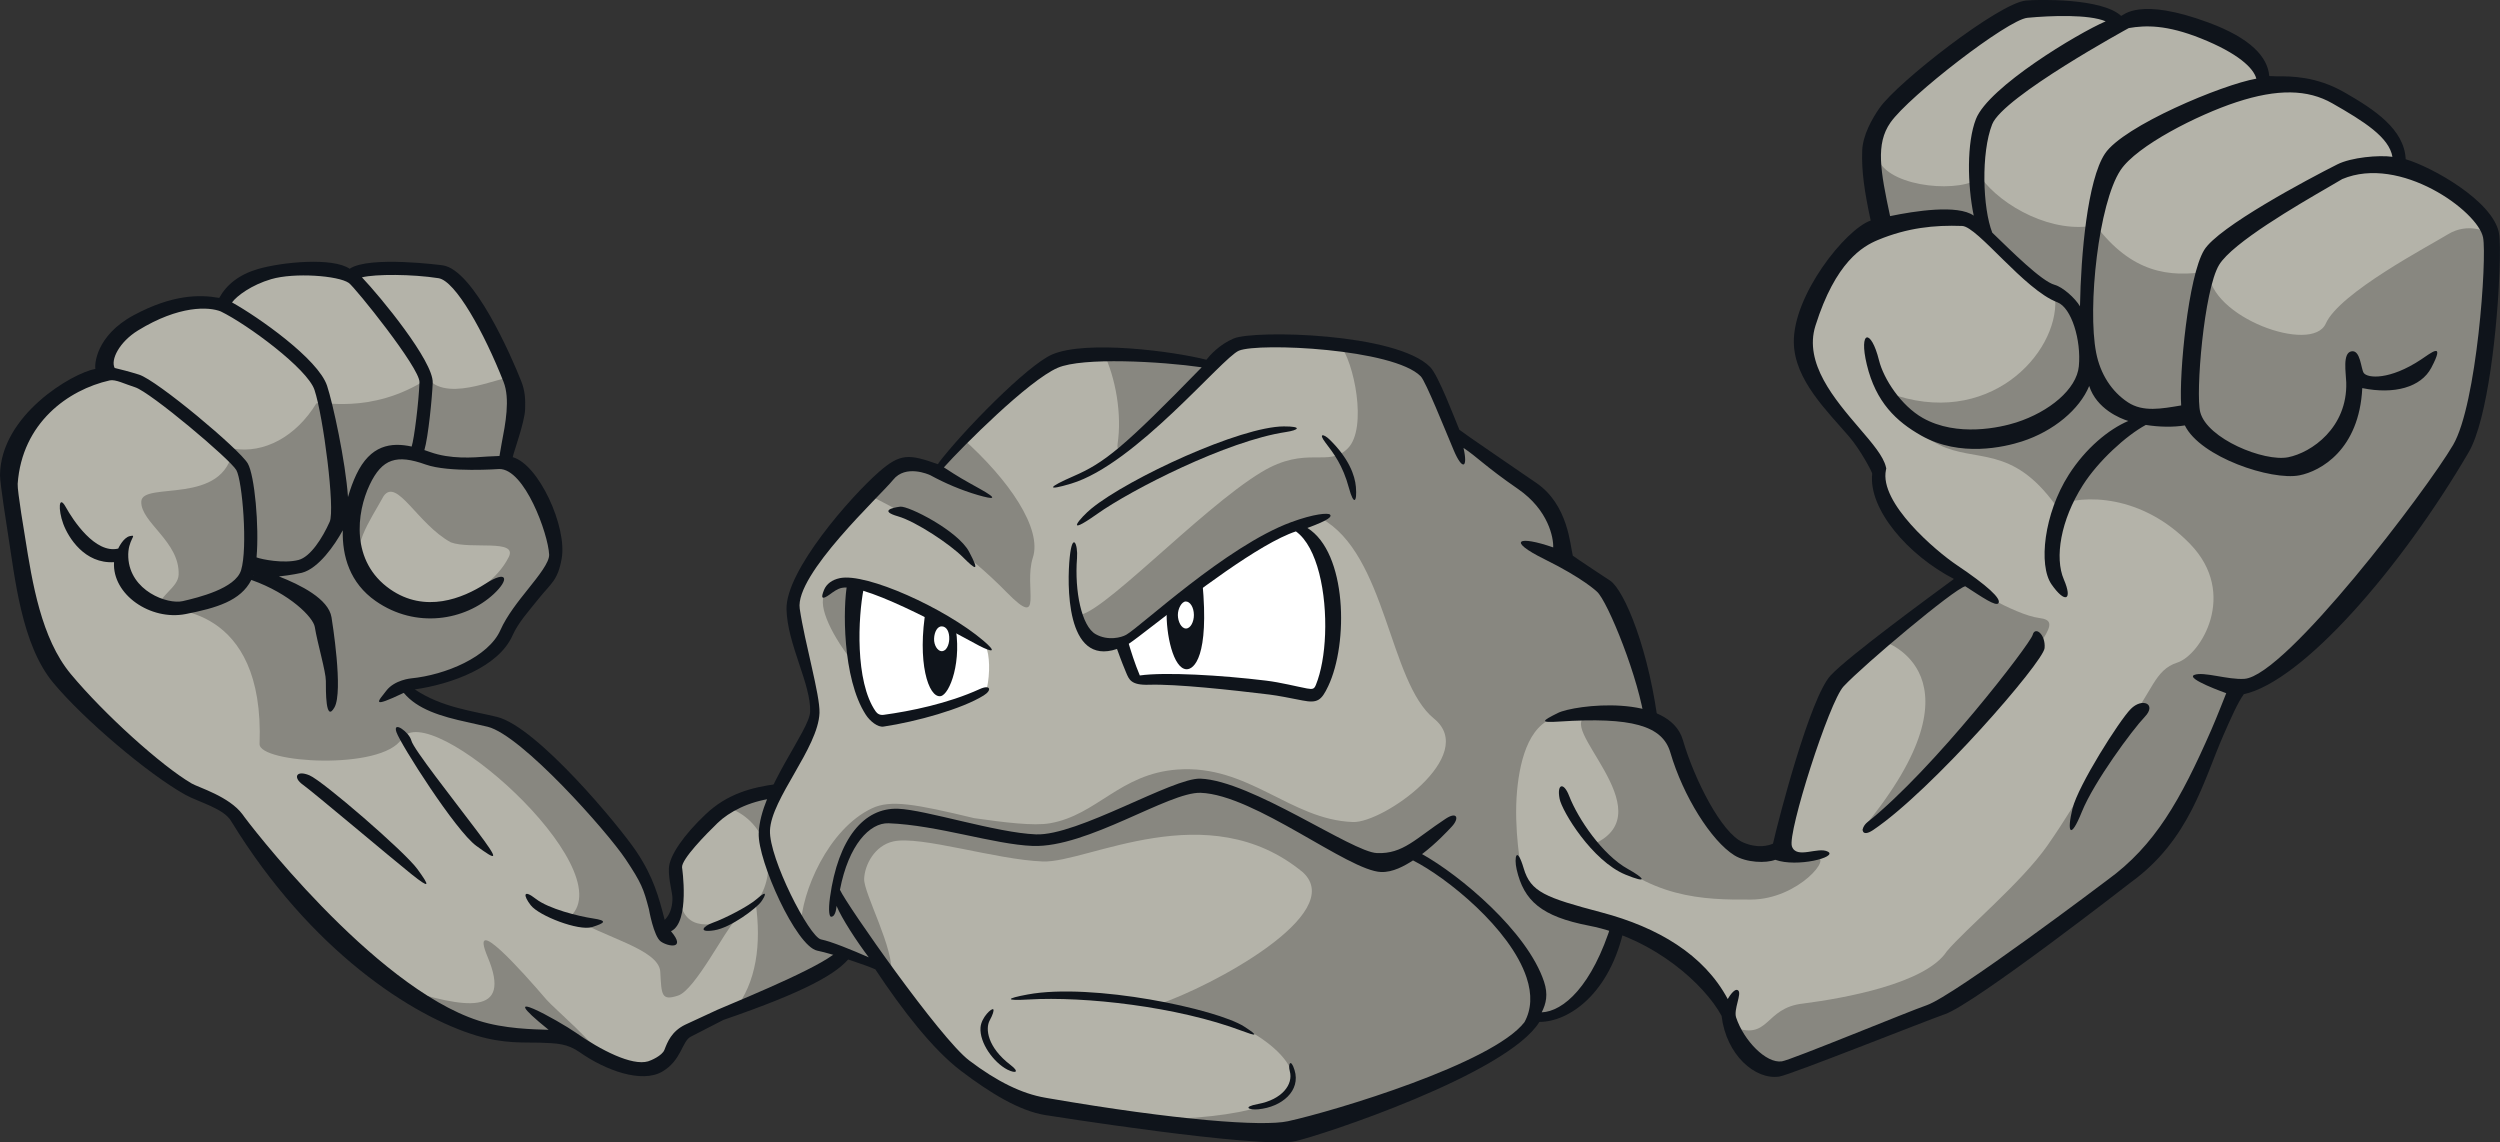 <?xml version="1.0" encoding="UTF-8"?>
<!-- Created with Inkscape (http://www.inkscape.org/) -->
<svg version="1.1" viewBox="0 0 139.58 63.774" xmlns="http://www.w3.org/2000/svg">
 <rect x="0" y="0" width="139.58" height="63.774" fill="#333333" stroke="none"/>
 <g transform="translate(-13.875 -21.152)">
  <g transform="matrix(.654 .305 .305 -.654 36.347 61.921)">
   <path d="m0 0c0.688-0.715 7.375-4.982 9.315-5.361 1.939-0.377 2.226-0.347-0.462 1.083-2.688 1.431-7.114 3.653-7.53 4.174s-2.01 0.819-1.323 0.104" fill="#4f411e"/>
  </g>
  <g transform="matrix(.654 .305 .305 -.654 31.122 64.855)">
   <path d="m0 0c0.934-0.171 8.675-2.272 10.527-2.72s1.72-0.259 0.265 0.547c-1.455 0.807-9.521 3.095-10.641 3.046-1.121-0.05-1.086-0.703-0.151-0.873" fill="#4f411e"/>
  </g>
  <g transform="matrix(.654 .305 .305 -.654 43.845 71.586)">
   <path d="M 0,0 C 0.93,-0.476 4.211,-0.251 5.006,0.469 5.8,1.19 5.902,1.439 4.802,1.113 3.704,0.787 1.369,0.333 0.142,0.615 -1.083,0.898 -0.855,0.437 0,0" fill="#4f411e"/>
  </g>
  <g transform="matrix(.654 .305 .305 -.654 54.004 72.563)">
   <path d="M 0,0 C -0.543,-0.531 -0.746,-1.22 0.352,-0.48 1.451,0.259 2.6,2.486 2.708,3.053 2.815,3.606 2.789,4.207 2.326,3.135 1.98,2.333 0.689,0.673 0,0" fill="#4f411e"/>
  </g>
  <g transform="matrix(.654 .305 .305 -.654 101.29 65.638)">
   <path d="m0 0c0.573-0.793 4.31-3.3 7.101-3.167 1.935 0.092 1.478 0.37-0.027 0.476-2.21 0.154-5.107 1.862-6.51 3.213-0.823 0.792-1.263 0.445-0.564-0.522" fill="#4f411e"/>
  </g>
  <g transform="matrix(.654 .305 .305 -.654 118.48 66.946)">
   <path d="M 0,0 C -0.329,-0.661 0.074,-1.329 0.652,-0.371 3.494,4.348 7.095,16.99 6.728,17.995 6.361,18.999 5.33,19.241 5.459,18.534 5.588,17.828 2.93,5.885 0,0" fill="#4f411e"/>
  </g>
  <g transform="matrix(.654 .305 .305 -.654 129.92 66.175)">
   <path d="M 0,0 C 0.35,-1.817 0.899,-2.391 0.765,0.068 0.632,2.529 1.624,7.464 2.071,8.775 2.516,10.087 1.258,10.063 0.832,8.87 0.406,7.675 -0.35,1.818 0,0" fill="#4f411e"/>
  </g>
  <g transform="matrix(.654 .305 .305 -.654 68.956 78.412)">
   <path d="m0 0c0.414-1.098 2.043-2.025 3.267-2.074 0.783-0.013 0.891 0.249 0.076 0.426-2.23 0.486-2.978 1.731-2.931 2.447 0.032 0.501-0.016 0.844-0.109 0.892-0.153 0.08-0.581-0.953-0.303-1.691" fill="#4f411e"/>
  </g>
  <g transform="matrix(.654 .305 .305 -.654 71.588 76.567)">
   <path d="m0 0c-1.418-1.012-1.401-1.201 0.229-0.321 3.812 2.059 10.646 4.373 16.003 4.78 1.114 0.084 1.451 0.174 5e-3 0.373-2.485 0.34-12.099-1.883-16.237-4.832" fill="#4f411e"/>
  </g>
  <g transform="matrix(.654 .305 .305 -.654 86.226 80.855)">
   <path d="m0 0c0.678-0.801 0.39-2.23-1.163-3.339-1.037-0.743-0.409-0.715 0.198-0.358 1.578 0.929 2.385 2.691 1.257 3.935-0.665 0.736-0.67 0.207-0.292-0.238" fill="#4f411e"/>
  </g>
  <g transform="matrix(.654 .305 .305 -.654 64.346 49.871)">
   <path d="m0 0c1.469 0.227 4.585-0.263 5.885-0.737 1.302-0.473 1.734-0.532 0.263 0.58-1.47 1.111-5.759 1.249-6.302 0.909-0.544-0.34-1.316-0.979 0.154-0.752" fill="#4f411e"/>
  </g>
  <g transform="matrix(.654 .305 .305 -.654 75.16 49.428)">
   <path d="m0 0c-0.487-1-1.051-3.056 0.567-0.215 1.62 2.841 6.721 9.38 10.56 11.922 0.836 0.554 0.995 0.948-0.325 0.329-3.042-1.427-9.178-8.697-10.802-12.036" fill="#4f411e"/>
  </g>
  <g transform="matrix(.654 .305 .305 -.654 88.205 45.742)">
   <path d="m0 0c0.953-0.501 1.976-1.026 3.158-2.431 0.923-1.096 1.038-0.721 0.444 0.314-0.434 0.758-1.416 1.767-3.398 2.458-0.578 0.202-1.016 0.087-0.204-0.341" fill="#4f411e"/>
  </g>
  <g transform="matrix(.654 .305 .305 -.654 87.683 59.278)">
   <path d="m0 0c0.018-0.338-0.057-0.431-0.502-0.546-0.792-0.205-2.046-0.435-3.134-0.791-3.337-1.088-7.368-2.691-9.018-3.765-0.738 0.664-1.474 1.476-1.81 1.858 0.232 0.383 0.604 1.101 1.206 2.267 1.65 3.195 4.688 9.066 6.839 11.081 2.034-0.387 4.179-3.339 5.409-6.258 0.589-1.396 0.955-2.767 1.01-3.846m0.906 0.305c0.024 3.683-3.046 9.983-6.633 10.416 1.282 1.287 1.355 1.611 1.144 1.678-0.188 0.059-1.117-0.435-2.487-1.819-3.735-3.775-7.122-12.221-7.867-13.274-0.244-0.347-1.075-1.04-2.159-0.958-1.239 0.092-2.892 2.309-3.797 4.721-0.395 1.052-1.192 1.706-0.544-0.166 0.647-1.872 3.268-7.827 6.318-4.892 0.263-0.253 0.6-0.622 1.397-1.346 0.447-0.405 0.766-0.75 2.017-0.118 1.881 0.952 5.958 2.335 8.767 3.251 0.634 0.207 1.579 0.437 2.508 0.666 1.147 0.284 1.329 0.614 1.336 1.841" fill="#4f411e"/>
  </g>
  <g transform="matrix(.654 .305 .305 -.654 61.1 53.323)">
   <path d="m0 0c-0.498-0.374-0.746-0.846-0.721-1.345 0.035-0.691 0.178-0.8 0.56-0.109 0.156 0.283 0.333 0.623 0.622 0.84 1.603 1.203 10.46 0.467 11.55 0.432 1.091-0.036 1.506 0.106 0.095 0.494-3.743 1.026-10.429 0.947-12.106-0.312" fill="#4f411e"/>
  </g>
  <g transform="matrix(.654 .305 .305 -.654 68.907 59.519)">
   <path d="m0 0c-1.751-2.052-4.143-3.817-5.883-4.938-0.254-0.165-0.487-0.134-0.687-0.018-2.436 1.419-4.314 6.055-4.844 8.2l-1.323-0.15c0.435-1.758 2.742-6.823 5.586-8.607 0.52-0.329 1.267-0.502 1.635-0.259 2.148 1.42 4.932 3.806 6.01 5.463 0.427 0.655 0.104 1.01-0.494 0.309" fill="#4f411e"/>
  </g>
  <g transform="matrix(.654 .305 .305 -.654 67.515 55.825)">
   <path d="M 0,0 C 1.794,-2.38 1.995,-5.187 1.407,-5.592 0.625,-6.13 -1.381,-3.994 -2.498,0.131 -1.905,0.129 0,0 0,0" fill="#4f411e"/>
  </g>
  <g transform="matrix(.654 .305 .305 -.654 81.348 53.576)">
   <path d="m0 0c2.902-4.967 2.248-6.366 1.711-6.593-0.943-0.397-2.599 1.789-3.312 3.48-0.153 0.345 1.467 3.343 1.601 3.113" fill="#4f411e"/>
  </g>
  <g transform="matrix(.654 .305 .305 -.654 80.416 54.626)">
   <path d="m0 0c0.295 0.142 0.749-0.128 1.01-0.675 0.226-0.473 0.215-1.058-0.108-1.212-0.327-0.156-0.795 0.222-1.011 0.676-0.217 0.455-0.171 1.078 0.109 1.211" fill="#4f411e"/>
  </g>
  <g transform="matrix(.654 .305 .305 -.654 66.797 56.014)">
   <path d="m0 0c0.346 0.146 0.719-0.132 0.943-0.662 0.169-0.401 0.194-0.942-0.152-1.088-0.277-0.117-0.731 0.159-0.931 0.632-0.209 0.496-0.168 0.988 0.14 1.118" fill="#4f411e"/>
  </g>
  <g transform="matrix(.654 .305 .305 -.654 56.973 65.356)">
   <path d="m0 0c-1.228-0.777-2.606-1.949-3.26-3.782-0.655-1.832-1.482-3.868-1-4.703 0.481-0.834 2.541-2.95 1.023-4.887-1.295 1.53-2.275 2.933-4.543 4.311-2.268 1.379-11.489 5.404-14.365 4.84s-4.968-1.446-6.592-0.055c2.284 1.351 4.983 4.177 4.935 6.751-0.047 2.574 1.558 5.846 0.89 7.121-0.667 1.275-4.282 5.848-6.549 4.762-0.494 1.479-0.883 4.557-2.398 5.994-1.514 1.438-6.479 5.83-8.444 5.261-1.966-0.569-6.041-2.288-6.047-3.198-1.617-0.163-4.481-1.371-5.9-2.618-1.421-1.248-2.324-2.797-2.109-3.614-1.397-0.07-3.78-1.287-5.681-4.164-1.9-2.877-0.501-3.632-0.066-4.356-1.733-1.12-2.823-2.121-3.655-5.067-0.833-2.946-0.828-4.607 1.29-7.476s5.037-8.254 9.247-10.24c4.211-1.987 12.046-4.262 13.744-3.675 1.699 0.586 2.807-0.504 2.807-0.504s11.867-7.837 23.817-6.95c4.84 1.133 5.634 2.636 8.017 2.213 2.384-0.421 4.806 0.193 5.972 1.221 0.79 0.696-0.302 1.948 0.804 3.323 1.107 1.375 8.015 8.578 8.466 10.584z" fill="#b4b3a9"/>
  </g>
  <g transform="matrix(.654 .305 .305 -.654 34.083 53.229)">
   <path d="m0 0c-1.74 1.49-1.192 3.931-1.044 6.217 0.332 1.734 3.292-0.865 6.225-1.054 1.615 0.125 4.584 2.453 4.541 0.863-0.108-3.899-4.827-8.408-9.722-6.026m32.81-12.276c0.409-0.891 0.577-1.934-0.203-2.929-1.295 1.53-2.275 2.933-4.543 4.311-2.268 1.379-11.489 5.404-14.365 4.839-2.876-0.563-4.968-1.445-6.592-0.055 2.284 1.352 4.983 4.178 4.935 6.752-0.047 2.574 1.558 5.846 0.89 7.121-0.667 1.275-4.282 5.848-6.549 4.762-0.494 1.478-0.883 4.557-2.398 5.994-0.429 0.407-3.389-3.728-5.778-2.633-2.824-4.519-6.983-5.067-7.005-5.406-0.335-2.944-2.002-5.224-4.358-5.867 1.31-4.353-5.33-5.226-4.703-6.713s4.014-1.543 5.009-3.903c0.398-0.943-0.701-2.071-0.303-3.015 0.658 0.278 7.315 3.753 11.517-6.213 0.578-1.37 9.452 2.12 9.8 5.009 0.469 3.877 19.702-1.853 17.637-6.928 2.957-0.421 7.274 0.615 8.113-0.958 0.839-1.574 1.027-2.021 2.029-1.072 1.001 0.948 1.156 6.176 1.545 7.134-1.339-0.859-3.067-2.695-4.678-0.23" fill="#888780"/>
  </g>
  <g transform="matrix(.654 .305 .305 -.654 61.063 74.355)">
   <path d="m0 0-10.403 8.908c-0.93-0.589-1.944-1.405-2.667-2.561 3.532 0.428 5.844-2.977 5.163-5.772 1.726-2.664 2.687-5.554 1.992-8.29 2.413 2.695 5.613 6.371 5.915 7.715" fill="#888780"/>
  </g>
  <g transform="matrix(.654 .305 .305 -.654 44.387 76.965)">
   <path d="m0 0c-2.703 1.227-8.371 3.653-5.513 1.059 3.69-3.349 0.136-4.337-5.15-5.019 2.214-0.359 4.514-0.515 6.819-0.343 4.841 1.132 5.635 2.635 8.018 2.213 0.443-0.079 0.885-0.111 1.323-0.121-0.341 0.66-4.71 1.854-5.497 2.211" fill="#888780"/>
  </g>
  <g transform="matrix(.654 .305 .305 -.654 104.23 72.766)">
   <path d="m0 0c0.352-6.986-0.598-8.426-2.801-9.355 8e-3 -4.018-10.809-13.796-13.458-15.82-2.649-2.026-16.38-5.713-18.125-6.19-1.745-0.476-3.943-0.494-6.797 0.12-2.853 0.613-8.153 3.955-8.153 3.955s-4.552 0.026-5.967-0.311-5.301 3.344-7.389 5.835c-2.089 2.493 0.216 8.648-0.497 10.339-0.409 0.97-3.595 4.459-4.899 6.456-1.71 2.618 1.439 10.147 2.208 12.607 0.608 1.942 3.321 1.83 3.321 1.83s2.401 9.562 4.423 11.842 11.293 4.863 11.293 4.863-0.058 0.754 1.096 2.019c1.154 1.264 11.043 5.452 14.151 4.281 0.84-0.317 4.251-3.427 4.251-3.427s3.086-0.744 6.159-1.265c3.073-0.52 5.644-3.847 5.644-3.847s1.958-0.422 3.274-0.775c1.317-0.353 7.357-6.287 9.005-8.965z" fill="#b4b3a9"/>
  </g>
  <g transform="matrix(.654 .305 .305 -.654 81.623 41.351)">
   <path d="m0 0c-1.64-0.507-5.892-1.893-8.082-2.886 1.795-1.459 3.404-3.821 4.046-6.001 0.644-2.179 3.746 6.1 4.036 8.887" fill="#888780"/>
  </g>
  <g transform="matrix(.654 .305 .305 -.654 70.071 54.213)">
   <path d="m0 0c3.955-1.485 1.002 0.948 0.718 3.281-0.282 2.333-4.173 4.67-8.866 6.072-0.293-0.932-1.01-3.128-1.01-3.128s-2.354 0.045-2.962-1.898c-0.127-0.406-0.366-1.129-0.65-2.028 4.711-0.095 8.815-0.813 12.77-2.299" fill="#888780"/>
  </g>
  <g transform="matrix(.654 .305 .305 -.654 65.898 55.295)">
   <path d="M 0,0 C -4.501,-0.067 -7.782,0.058 -8.082,-2.251 -8.37,-4.475 0.431,-9 2.709,-7.238 4.468,-5.877 1.404,0.021 0,0" fill="#888780"/>
  </g>
  <g transform="matrix(.654 .305 .305 -.654 103.26 53.878)">
   <path d="m0 0c-1.316 0.353-3.275 0.776-3.275 0.776s-2.57 3.326-5.643 3.847c-3.073 0.52-6.159 1.264-6.159 1.264s-3.411 3.11-4.251 3.427c-1.398 0.526-4.164-0.031-6.892-0.918 1.561-0.712 4.682-4.939 3.971-6.991-0.712-2.052-2.999-1.106-5.282-4.505-3.132-4.659-6.772-16-8.34-16.07 0.271 0.203 1.658-2.833 4.239-0.332 1.016 1.184 1.511 3.402 2.739 5.532 2.994 5.19 5.045 7.894 7.047 9.572 5.763-0.373 10.099-9.255 14.467-10.35s-0.128-8.989-2.305-9.906c-4.47-1.885-9.194 0.642-14.023-2.059-3.895-2.18-4.14-5.808-7.168-7.928-1.063-0.744-3.257-1.445-5.494-2.125-4.609-0.936-6.467-1.432-7.478-2.645-2.4-2.875-2.216-8.216-1.123-10.633 0.801-0.527 1.491-0.819 1.935-0.713 1.415 0.337 5.967 0.311 5.967 0.311-0.572 1.886-4.59 4.795-5.025 5.828-0.423 1.003-0.349 2.677 0.819 3.576 1.707 1.314 7.78 2.065 11.142 3.483 3.164 1.333 9.347 10.15 18.595 7.744 4.497-1.439-2.682-11.017-5.86-14.024 2.775 1.03 4.731 1.138 7.629 1.105 0.982-0.011 11.387-1.505-3.848-9.156 4.713 1.287 7.13 1.743 10.208 4.023 3.077 2.28 12.88 11.587 12.872 15.356 2.203 0.928 3.154 2.368 2.802 9.354l-3.261 14.192c-1.648 2.678-7.688 8.612-9.005 8.965" fill="#888780"/>
  </g>
  <g transform="matrix(.654 .305 .305 -.654 98.577 65.296)">
   <path d="m0 0c-0.862 2.408-1.407 5.451 0.728 6.698 4.632 2.702 6.931 3.652 9.176 1.096 2.245-2.555 5.702-4.6 7.633-4.565 1.931 0.036 2.707 1.272 2.707 1.272s-2.523 11.52-1.787 13.775c0.735 2.256 5.652 11.205 5.652 11.205s-8.419 1.51-9.215 4.936c-1.387 1.75-9.023 2.941-9.67 7.857-0.798 6.074 0.556 7.946 2.134 9.374-2.321 3.043-4.166 5.596-3.743 7.98 0.421 2.383 4.945 11.036 6.505 11.953 1.559 0.917 5.745 2.682 6.98 1.906 1.228 0.777 2.602 2.135 6.151 2.334 3.548 0.199 5.519-0.786 5.937-1.778 1.259 0.401 2.458 1.556 5.549 1.303 3.09-0.254 5.93-0.561 6.655-2.591 1.555 0.423 7.238-0.107 8.684-2.098 1.056-1.454 5.13-12.091 4.778-15.872-0.352-3.78-2.002-17.734-7.523-24.074-0.613-2.853 1.206-11.167-2.554-17.941-3.759-6.774-6.272-12.504-8.671-14.813s-7.222-7.953-8.386-8.724c-1.025-0.68-4.552 0.026-5.654 2.025-2.657 1.994-7.232 3.308-12.056 2.441-4.934-0.886-6.182-0.674-7.121 0.889 0 0-1.881 2.596-2.889 5.412" fill="#b4b3a9"/>
  </g>
  <g transform="matrix(.654 .305 .305 -.654 152.88 34.34)">
   <path d="m0 0c-0.248 0.341-2.02 0.236-2.982-1.221-0.963-1.457-5.704-7.661-5.656-10.268 0.049-2.607-8.392-3.364-9.92-0.154-2.575-1.787-5.378-2.618-9.435-0.475-2.662-1.998-7.133-1.781-9.647-0.389-0.688-1.692-5.807-3.675-7.664-2.181-1.857 1.495 1.704-3.504 2.265-4.125 0.499-0.552 5.214 3.425 6.842 2.885 1.629-0.539 6.617-2.815 7.784-2.674 2.017-3.751-0.448-11.4-8.649-12.045 0 0 2.103-1.927 5.282-1.988s5.077 2.413 10.171-0.441c1.557 1.708 5.659 3.613 10.671 1.697 5.013-1.916 4.366-7.444 2.981-8.729-1.385-1.284-0.768-2.843-1.573-6.181-0.899-3.733-0.72-6.104-1.558-10.906-0.598-3.42-3.013-8.532-3.595-10.705-0.421-2.957-5.711-6.677-8.344-8.343-2.682-1.612-1.046-3.794-4.339-3.961 1.461-1.371 4.137-1.799 5.01-1.22 1.164 0.771 5.987 6.415 8.386 8.724 2.4 2.309 4.912 8.039 8.671 14.813 3.76 6.774 1.941 15.088 2.554 17.941 5.521 6.34 7.171 20.294 7.523 24.074 0.352 3.781-3.722 14.418-4.778 15.872" fill="#888780"/>
  </g>
  <g transform="matrix(.654 .305 .305 -.654 102.87 68.276)">
   <path d="m0 0c5.654-2.04 9.473-0.35 12.831 1.242 3.359 1.591 4.357 5.867 3.145 5.005-1.213-0.862-4.556-1.766-5.568-1.785-1.931-0.035-5.388 2.01-7.634 4.566-1.739 1.98-4.235 1.969-7.321-0.224-2.427-1.723 8.537-4.143 4.547-8.804" fill="#888780"/>
  </g>
  <g transform="matrix(.654 .305 .305 -.654 117.97 67.297)">
   <path d="m0 0c-0.622-2.427 3.679 7.708 5.145 12.133 1.095 6.809 2.141 8.809 0.294 8.204-1.848-0.603-6.656-3e-3 -6.656-3e-3l-3.473-6.72s8.464 1.117 4.69-13.614" fill="#888780"/>
  </g>
  <g transform="matrix(.654 .305 .305 -.654 76.57 56.973)">
   <path d="M 0,0 C 0.625,0.73 5.342,11.116 8.406,13.807 11.847,13.392 15.614,6.117 15.339,2.62 13.458,1.827 4.185,-0.801 2.258,-2.313 1.163,-1.375 0,0 0,0" fill="#fff"/>
  </g>
  <g transform="matrix(.654 .305 .305 -.654 68.97 59.607)">
   <path d="m0 0c-0.275 1.237-0.904 2.459-1.446 2.934-1.971 0.398-9.177 1.211-10.93-0.105 0.325-5.5 5.73-8.857 5.73-8.857s5.543 3.915 6.646 6.028" fill="#fff"/>
  </g>
  <g transform="matrix(.654 .305 .305 -.654 21.579 39.602)">
   <path d="m0 0c2.064 3.126 4.193 3.983 5.18 4.041 2.299-0.037 7.951-1.181 9.14-2.437 1.503-1.588 5.36-7.705 5.379-8.746 0.026-1.394-0.206-3.098-0.937-3.701-0.915-0.757-2.606-1.165-3.028-1.193-0.825 2.274-2.816 5.688-3.683 6.298-1.018 0.717-9.079 2.869-10.534 2.675-0.774-0.104-1.461-0.234-1.926-0.33-0.567 0.434-0.525 1.979 0.409 3.393m7.668 7.958c1.396 1.226 4.576 2.439 5.564 2.268 0.543-0.094 7.773-3.638 8.199-4.65 0.595-1.409 1.477-4.128 1.555-4.767-1.596-0.361-2.95-1.237-2.965-3.781-3e-3 -0.545 0.045-1.176 0.152-1.841-1.343 2.427-4.139 6.097-5.108 7.121-1.502 1.586-7.095 2.572-9.388 2.733 0.125 0.621 0.799 1.869 1.991 2.917m11.695 5.534c1.275 0.369 4.964-2.306 7.949-5.14 1.032-0.98 1.507-2.88 1.889-4.407l0.252-0.925-0.828-0.434c-0.993-0.559-2.495-1.403-4.164-1.559-0.154-0.014-0.31-0.031-0.466-0.049-0.162 1.061-1.174 3.938-1.62 4.996-0.643 1.525-6.467 4.315-8.409 5.074 0.855 0.686 3.412 1.869 5.397 2.444m-3.271-26.904c4e-3 0 9e-3 1e-3 0.013 1e-3l-0.012-0.028c0 9e-3 -1e-3 0.018-1e-3 0.027m30.692-24.965c2.241 0.324 3.618 1.121 4.65 1.563 1.285 0.549 1.993 0.852 3.162 0.645 2.392-0.424 5.351-0.166 6.4 1.341 0.994 1.428 0.386 2.793 0.863 3.386l1.733 2.236c4.93 4.758 6.49 7.024 6.835 8.557l-0.999 0.224c-0.315-1.399-4.512-5.961-6.598-8.277l-1.768-2.097c-0.729-0.907-0.668-1.784-0.623-2.427 0.035-0.496-0.614-1.206-0.769-1.342-0.977-0.862-3.687-0.764-6.035-0.347-1.47 0.26-7.726 0.726-1.974-0.695-1.046-0.448-3.141-1.391-5.213-1.649-8.55-1.064-22.925 6.504-23.289 6.742-1.516 0.827-3.98 0.451-4.574 0.506-2.705 0.249-8.423 2.006-12.067 3.725-3.24 1.528-5.695 5.164-7.668 8.085 0 0-2.085 3.023-2.271 3.511-1.69 4.423 0.465 8.25 3.07 10.263 0.365 0.282 1.18 0.238 2.005 0.349 1.226 0.163 9.007-1.934 9.808-2.498 0.771-0.543 3.36-5.095 3.606-6.863 0.206-1.48-2.133-3.336-3.081-4.078-0.946-0.741-4.031-1.018-5.25 1.292-0.656 1.246-0.05 1.949-0.581 1.541-0.426-0.326-0.411-1.257-0.411-1.257-1.437-1.137-4.107 0.52-5.033 1.194-0.927 0.674-0.46-0.434 0.367-1.253 0.826-0.819 2.824-2.11 4.818-1.03 0.921-2.338 4.486-2.928 6.726-1.291 1.942 1.421 3.423 2.711 3.481 4.535 3.169 0.305 5.568-0.604 5.987-1.221 0.725-1.067 2.231-2.759 2.543-3.425 0.313-0.666 1.357-2.989 1.468-1.573 0.11 1.414-2.987 5.976-3.153 6.221-0.816 1.201-3.258 1.256-5.022 1.146 0.802 0.477 1.474 0.994 1.488 1.005 1.034 0.855 1.398 3.032 1.479 4.318 0.795-1.833 2.218-3.467 4.624-3.886 3.733-0.649 6.907 1.555 8.046 4.356 0.628 1.546 0.177 2.184-0.927 0.435-1.105-1.749-3.235-4.056-6.494-3.489-3.698 0.643-4.866 4.272-4.852 6.649 0.012 2.261 0.897 3.036 3.266 3.257 1.886 0.177 5.304 2.092 5.304 2.092 1.774 0.851 5.555-2.953 6.297-4.37 0.275-0.526-0.04-1.825-0.345-3.082-0.293-1.208-0.626-2.577-0.603-3.81 0.042-2.267-2.383-4.938-4.686-6.302 0 0-1.1-0.637-1.332-1.666-0.231-1.029-0.558-1.832 1.292 0.411 1.493-0.701 3.336-0.451 5.478 0.039l1.515 0.328c2.667 0.523 11.809-3.442 14-4.774 1.883-1.145 2.235-1.491 3.27-2.742 0 0 1.22-1.752 1.891-1.88 0.674-0.129 2.088 0.261 0.381 1.052 1.046 1.267-1.313 4.839-1.313 4.839-0.313 0.543 0.595 3.114 1.039 4.275s1.492 2.533 3.053 3.522l-0.097 1.198c-1.761-1.114-3.233-2.366-4.078-4.499-0.847-2.132-1.198-4.103-0.804-5.007 0.394-0.905 1.05-1.548 1.265-2.057 0.237-0.563 0.323-1.128 0.122-1.68-7e-3 8e-3 -0.044 0.053-0.044 0.053-1.092 1.32-2.122 2.567-4.153 3.801-2.006 1.219-11.053 5.511-14.199 4.895-1.854-0.364-4.181-1.15-6.663-0.76 2.397 1.567 5.136 4.3 5.088 6.973-0.021 1.101 0.339 2.236 0.63 3.44 0.365 1.501 0.754 1.897 0.295 3.587-0.646 2.379-4.671 5.829-6.741 5.486-0.104 0.383-0.298 2.817-0.699 3.767-0.32 0.76-0.631 1.309-1.186 1.835-1.509 1.433-6.958 6.239-9.284 5.565-0.058-0.017-5.483-1.716-6.428-3.289-1.568 0.261-4.961-1.734-6.433-3.027-1.133-0.996-1.685-2.131-1.759-3.281-1.534-0.405-3.41-1.322-5.408-3.978-2.053-2.728-1.124-4.858-0.952-5.045-1.509-1.077-5.127-6.354-3.216-10.575 0.247-0.546 2.369-3.694 2.369-3.694 2.044-3.025 4.661-7.475 8.156-9.124 3.292-1.552 9.599-3.29 12.903-3.532 1.187-0.086 3.15 0.302 4.086-0.346 9.884-6.549 19.162-7.751 24.216-7.022" fill="#0f141b"/>
  </g>
  <g transform="matrix(.654 .305 .305 -.654 36.009 62.029)">
   <path d="m0 0c0.688-0.715 7.375-4.982 9.315-5.361 1.939-0.377 2.226-0.347-0.462 1.083-2.688 1.431-7.114 3.653-7.53 4.174s-2.01 0.819-1.323 0.104" fill="#0f141b"/>
  </g>
  <g transform="matrix(.654 .305 .305 -.654 30.784 64.963)">
   <path d="m0 0c0.934-0.171 8.675-2.272 10.527-2.72s1.72-0.259 0.265 0.547c-1.455 0.807-9.521 3.095-10.641 3.046-1.121-0.05-1.086-0.703-0.151-0.873" fill="#0f141b"/>
  </g>
  <g transform="matrix(.654 .305 .305 -.654 43.508 71.694)">
   <path d="M 0,0 C 0.93,-0.476 4.211,-0.251 5.006,0.469 5.8,1.19 5.902,1.439 4.802,1.113 3.704,0.787 1.369,0.333 0.142,0.615 -1.083,0.898 -0.855,0.437 0,0" fill="#0f141b"/>
  </g>
  <g transform="matrix(.654 .305 .305 -.654 53.667 72.672)">
   <path d="M 0,0 C -0.543,-0.531 -0.746,-1.22 0.352,-0.48 1.451,0.259 2.599,2.486 2.708,3.053 2.815,3.606 2.789,4.207 2.326,3.135 1.98,2.333 0.689,0.673 0,0" fill="#0f141b"/>
  </g>
  <g transform="matrix(.654 .305 .305 -.654 100.95 65.747)">
   <path d="m0 0c0.573-0.793 4.31-3.3 7.101-3.167 1.935 0.092 1.478 0.37-0.027 0.476-2.21 0.154-5.107 1.862-6.51 3.213-0.823 0.792-1.263 0.445-0.564-0.522" fill="#0f141b"/>
  </g>
  <g transform="matrix(.654 .305 .305 -.654 118.14 67.054)">
   <path d="M 0,0 C -0.329,-0.661 0.074,-1.329 0.652,-0.371 3.494,4.348 7.095,16.99 6.728,17.995 6.361,18.999 5.33,19.241 5.459,18.534 5.588,17.828 2.93,5.885 0,0" fill="#0f141b"/>
  </g>
  <g transform="matrix(.654 .305 .305 -.654 129.59 66.283)">
   <path d="M 0,0 C 0.351,-1.817 0.899,-2.391 0.765,0.068 0.632,2.529 1.624,7.464 2.071,8.775 2.517,10.087 1.258,10.063 0.832,8.87 0.406,7.675 -0.35,1.818 0,0" fill="#0f141b"/>
  </g>
  <g transform="matrix(.654 .305 .305 -.654 144.37 30.331)">
   <path d="m0 0c-1.598-2.026-6.31-8.288-6.535-10.365-0.257-2.36 2.274-9.475 3.471-11.641-1.271-0.873-2.446-1.727-3.835-1.523-1.5 0.22-2.868 1.087-3.852 2.441-2.106 2.899-4.712 10.554-4.26 13.589 0.333 2.245 3.606 6.411 5.905 8.567 2.445 2.295 4.582 3.231 6.754 3.053 2.835-0.232 5.104-0.526 5.97-1.785-1.018-0.312-2.863-1.378-3.618-2.336m-15.877-17.686c-1.037-0.18-4.092 0.936-6.047 1.605l-0.035 0.011c-1.484 1.414-3.403 5.228-3.551 7.596-0.144 2.292 6.433 11.216 6.433 11.216 1.09 0.754 2.532 1.473 5.395 1.634 3.079 0.173 4.667-0.354 5.202-1.011-2.189-1.523-7.784-7.669-8.162-10.214-0.36-2.419 1.606-7.842 3.242-11.517-0.618 0.427-1.851 0.789-2.477 0.68m-13.788-0.564c-2.162 2.861-3.387 4.583-3.034 6.575 0.439 2.479 4.859 11.046 6.175 11.82 1.594 0.936 4.204 2.268 5.607 2.314-1.56-1.745-6.069-8.43-5.903-11.092 0.124-1.964 1.542-4.88 3.003-6.848-1.492 0.276-4.304-1.615-5.848-2.769m43.242 18.733c-1.49 2.05-6.863 2.432-8.948 2.117-1.075 2.045-3.772 2.463-6.522 2.689-2.445 0.201-4.203-0.603-5.211-1.083 0 0-0.289-0.123-0.553-0.236-0.731 1.286-2.537 2.05-6.007 1.766-5.72-0.467-6.185-2.28-6.351-2.391-1.927 0.63-6.376-1.568-7.173-2.036-1.822-1.072-6.328-9.929-6.749-12.306-0.184-1.036-0.285-2.48 0.177-3.577 0.619-1.468 1.518-2.824 2.879-4.62-1.486-1.449-3.007-7.788-1.395-11.079 1.273-2.597 4.587-3.703 6.972-4.787 1.186-0.538 2.773-1.73 2.809-1.837 0.879-2.599 5.138-4.541 9.172-4.707-1.124-2.062-4.851-8.834-5.489-10.791-0.723-2.216 1.042-11.772 1.457-13.688-0.246-0.277-0.906-0.866-2.165-0.889-1.804-0.034-5.427 2.802-7.547 5.215-2.501 2.845-8.77-1.093-9.643-2.194-0.874-1.101-0.971-1.297 0.388-0.552 4.909 2.69 7.355 3.088 8.787 1.458 2.33-2.651 5.774-4.868 7.855-5.118 1.081-0.128 2.475 0.466 3.012 1.024 1.792 0.164 4.3 2.236 3.431 2.291-0.87 0.057-1.953-1.584-2.705-0.801-0.753 0.781-2.114 11.343-1.606 12.901 0.712 2.184 4.559 10.452 5.258 11.001 1.573-0.217 2.822-0.432 2.88-0.097 0.071 0.412-1.336 0.864-4.179 1.309-1.901 0.298-7.476 1.816-8.066 4.354l-0.026 0.112-0.071 0.09c-0.535 0.675-1.679 1.195-3.128 1.852-2.691 1.222-6.039 2.742-6.435 5.754-0.676 5.14 0.715 7.11 1.583 8.058 1.659 1.812 3.459 2.896 5.443 3.732 1.099 0.464 6.449-2.446 9.172-2.24 1.163 0.087 2.918-1.864 3.599-3.788 0.593-1.674-0.576-4.148-2.551-5.979-0.932-0.865-3.661-2.982-6.706-2.744-1.925 0.152-4.02 1.458-4.952 2.611-1.604 1.986-2.432 1.459-0.715-0.699 1.868-2.351 3.943-3.026 6.138-3.198 3.448-0.271 6.219 1.924 7.251 2.881 1.897 1.76 2.996 4.146 2.904 6.09 1.27-1.368 3.246-1.268 3.887-1.175-1.105-1.228-2.102-3.317-2.417-5.721-0.464-3.538 0.817-7.342 2.382-8.25 1.564-0.907 2.04-0.445 0.69 0.757-1.349 1.203-2.162 4.026-1.742 7.227 0.286 2.184 1.407 4.887 2.443 6.281 1.008 0.289 1.996 0.726 2.754 1.243 2.132-1.721 7.889-1.05 9.669 0.248 1.341 0.979 3.359 3.745 1.552 8.17 2.447 0.583 4.092 1.974 4.174 3.683 0.115 2.362-0.489 1.055-0.999 0.225-1.502-2.449-3.124-3.056-3.569-2.797-0.336 0.197-0.984 1.529-1.568 1.114-0.586-0.416 0.319-1.686 0.65-2.346 1.578-3.14-0.145-6.071-1.629-7.154-1.525-1.112-6.276-1.354-7.635 0.291-0.941 1.139-3.736 8.686-3.493 10.941 0.216 1.99 3.543 6.76 5.142 9.052l0.687 0.993c3.258 3.605 10.564 2.19 11.785 0.509 0.957-1.318 5.02-11.899 4.683-15.523-0.374-4.015-4.191-21.664-6.979-23.224-1.118-0.625-3.125-0.81-3.65-1.37-0.525-0.559 2.838-0.234 2.838-0.234s0.129-2.026 0.152-3.058c0.136-5.943-0.164-9.943-2.376-13.928 0 0-6.943-13.118-8.579-14.693-1.065-1.025-7.713-8.269-8.313-8.666-1.036-0.685-3.361 0.222-4.643 1.575-0.458 0.483-0.368 1.874-0.746 1.968s-0.445-0.948-0.445-0.948c-3.119 2.339-7.237 2.749-11.684 1.949-4.428-0.796-5.636-0.885-6.895 0.539-1.26 1.424-1.059 0.465-0.464-0.299 1.533-1.971 3.275-2.487 6.907-1.582 4.981 1.24 10.037-0.343 12.252-1.986 1.604-2.592 4.464-3.408 6.03-2.371 0.705 0.467 8.528 8.782 9.57 9.785 1.755 1.689 8.744 15.354 8.744 15.354 2.722 4.904 1.752 9.526 1.666 13.326-0.034 1.477-0.059 2.746 0.089 3.536 3.71 2.845 6.89 13.938 7.855 24.305 0.277 2.979-2.137 9.88-3.756 13.719-0.519 1.231-1.018 2.289-1.293 2.667" fill="#0f141b"/>
  </g>
  <g transform="matrix(.654 .305 .305 -.654 60.771 70.831)">
   <path d="m0 0c-0.86 3.419-0.117 5.685 1.237 6.256 3.484 1.469 8.103 1.966 10.846 3.123 3.893 1.642 7.772 8.261 10.043 9.219 3.865 1.63 12.885-0.647 15.236 0.344 0.834 0.352 1.432 1.178 1.861 1.858 2.919-0.092 9.05-1.596 11.791-4.499 0.949-1.004 1.387-2.08 1.313-3.198-0.877-3.931-10.399-12.429-13.346-14.681-1.573-1.203-7.872-3.59-17.56-6.226l-0.229-0.061c-1.769-0.484-3.913-0.443-6.553 0.125-2.731 0.587-13.661 6.894-14.639 7.74m2.848 36.635c-1.416-1.598-1.478-1.984 0.086-0.589 3.888 3.469 6.463 13.764 7.41 14.803 1.124 1.231 10.794 5.202 13.593 4.147 0.516-0.195 3.433-2.935 4.719-4.097 1.285-1.162 1.615-0.809 0.619 0.475 1.208-0.172 2.112-0.578 5.167-1.095 2.835-0.48 4.09-2.271 4.375-2.946-2.833-0.286-3.538-1.038-0.213-1.112 3.326-0.074 4.71-0.555 4.71-0.555 1.043-0.279 5.936-4.834 7.677-7.663l1.233-0.048c-3.272 5.319-7.035 8.715-8.325 8.908 0 0-3.117 0.456-3.439 0.532-0.513 0.628-1.976 3.405-4.905 3.901-2.697 0.457-6.588 1.081-7.163 1.217-0.728 0.662-3.241 3.12-4.094 3.441-3.471 1.308-13.543-3.135-14.711-4.415-0.811-0.889-1.13-1.975-1.224-2.388-2.575-0.483-9.083-2.527-10.995-4.682-1.375-1.551-3.751-8.262-4.436-11.424-2.329-0.226-2.969-0.441-3.86-2.462-1.177-2.673-3.311-9.976-1.995-12.652 1.193-2.425 4.192-4.475 5.013-6.423 0.572-1.356-0.953-7.076 0.364-10.198 0.827-1.96 6.32-6.706 7.944-6.319 1.223 0.292 4 0.588 4.686 0.587 3.229-1.974 6.639-3.739 9.34-4.32 2.803-0.603 5.361-0.881 7.293-0.354 0 0 16.151 4.617 18.444 6.37 1.585 1.211 12.661 11.621 13.205 16.335 2.032 0.942 4.062 4.253 2.857 9.421l-1.023-0.051c0.714-5.168-0.507-7.853-1.985-8.623 0.022 0.765-0.124 1.468-0.84 2.227-2.811 2.976-9.384 4.718-12.725 4.956 0.639 1.214 1.04 2.449 1.188 2.909 0.264 0.824-0.12 1.261-0.689 0.342-1.453-2.349-1.82-3.876-3.698-4.655-1.769-0.746-11.18 0.978-14.809-0.553-1.977-0.833-6.725-8.027-9.704-9.283-2.802-1.181-8.549-1.887-10.51-2.714-2.443-1.03-3.232-4.052-1.88-8.436 0.323-1.045 0.599-1.38 0.712-1.329 0.355 0.16 0.026 0.941 0.026 0.941 0.77-0.702 2.548-1.815 3.945-2.555-1.408-0.032-3.132-0.111-3.938-0.304-0.897-0.213-6.306 3.994-7.139 5.97-0.958 2.272 0.681 7.365-0.371 9.86-0.533 1.265-3.328 4.436-4.796 6.666-1.47 2.229 1.969 10.585 2.336 12.09 0.366 1.503 2.315 1.538 2.455 1.538 1.287-0.083 2.672-0.038 3.978 0.164 1.309 0.203 1.625 0.381-0.073 0.503-1.457 0.103-1.838 0.128-3.209 0.326 0.649 2.133 3.093 8.864 4.725 10.703 1.393 1.572 7.054 3.833 10.081 4.746-2.876-8.245-3.698-9.874-5.432-11.833" fill="#0f141b"/>
  </g>
  <g transform="matrix(.654 .305 .305 -.654 68.619 78.52)">
   <path d="m0 0c0.414-1.098 2.043-2.025 3.267-2.074 0.783-0.013 0.891 0.249 0.076 0.426-2.23 0.486-2.978 1.731-2.931 2.447 0.032 0.501-0.016 0.844-0.109 0.892-0.153 0.08-0.581-0.953-0.303-1.691" fill="#0f141b"/>
  </g>
  <g transform="matrix(.654 .305 .305 -.654 71.25 76.676)">
   <path d="m0 0c-1.418-1.011-1.401-1.201 0.229-0.321 3.812 2.059 10.646 4.373 16.003 4.78 1.115 0.084 1.451 0.174 5e-3 0.373-2.485 0.34-12.099-1.883-16.237-4.832" fill="#0f141b"/>
  </g>
  <g transform="matrix(.654 .305 .305 -.654 85.888 80.963)">
   <path d="m0 0c0.678-0.801 0.39-2.23-1.163-3.339-1.037-0.743-0.408-0.715 0.198-0.358 1.578 0.929 2.385 2.691 1.257 3.935-0.665 0.736-0.67 0.207-0.292-0.238" fill="#0f141b"/>
  </g>
  <g transform="matrix(.654 .305 .305 -.654 64.008 49.979)">
   <path d="m0 0c1.469 0.227 4.585-0.263 5.885-0.737 1.302-0.473 1.734-0.532 0.263 0.58-1.47 1.111-5.759 1.249-6.302 0.909-0.544-0.34-1.316-0.979 0.154-0.752" fill="#0f141b"/>
  </g>
  <g transform="matrix(.654 .305 .305 -.654 74.822 49.536)">
   <path d="m0 0c-0.487-1-1.051-3.056 0.567-0.215 1.62 2.841 6.721 9.38 10.56 11.922 0.836 0.554 0.995 0.948-0.325 0.329-3.042-1.427-9.178-8.697-10.802-12.036" fill="#0f141b"/>
  </g>
  <g transform="matrix(.654 .305 .305 -.654 87.867 45.85)">
   <path d="m0 0c0.953-0.501 1.976-1.026 3.158-2.431 0.923-1.096 1.038-0.721 0.444 0.314-0.434 0.758-1.416 1.767-3.398 2.458-0.578 0.202-1.016 0.087-0.204-0.341" fill="#0f141b"/>
  </g>
  <g transform="matrix(.654 .305 .305 -.654 87.345 59.387)">
   <path d="m0 0c0.018-0.338-0.057-0.431-0.502-0.546-0.792-0.205-2.046-0.435-3.134-0.791-3.337-1.088-7.368-2.691-9.018-3.765-0.738 0.665-1.474 1.477-1.81 1.858 0.232 0.383 0.604 1.101 1.206 2.267 1.65 3.195 4.688 9.066 6.839 11.081 2.034-0.387 4.179-3.339 5.409-6.258 0.589-1.396 0.955-2.767 1.01-3.846m0.906 0.305c0.024 3.683-3.046 9.983-6.633 10.416 1.282 1.287 1.355 1.611 1.144 1.678-0.188 0.059-1.117-0.435-2.487-1.819-3.735-3.775-7.122-12.221-7.867-13.274-0.244-0.347-1.075-1.04-2.159-0.958-1.239 0.092-2.892 2.309-3.797 4.721-0.395 1.052-1.192 1.706-0.544-0.166 0.647-1.872 3.268-7.827 6.318-4.892 0.263-0.253 0.6-0.622 1.397-1.346 0.447-0.405 0.766-0.75 2.017-0.118 1.881 0.952 5.958 2.335 8.767 3.251 0.634 0.207 1.579 0.437 2.508 0.666 1.147 0.284 1.329 0.614 1.336 1.841" fill="#0f141b"/>
  </g>
  <g transform="matrix(.654 .305 .305 -.654 60.763 53.431)">
   <path d="m0 0c-0.498-0.374-0.746-0.846-0.721-1.345 0.035-0.691 0.178-0.799 0.56-0.109 0.156 0.283 0.333 0.623 0.622 0.84 1.603 1.203 10.46 0.467 11.55 0.432 1.091-0.036 1.506 0.106 0.095 0.494-3.743 1.026-10.429 0.947-12.106-0.312" fill="#0f141b"/>
  </g>
  <g transform="matrix(.654 .305 .305 -.654 68.569 59.627)">
   <path d="m0 0c-1.751-2.052-4.143-3.817-5.883-4.938-0.254-0.165-0.487-0.134-0.687-0.018-2.435 1.419-4.314 6.055-4.844 8.2l-1.323-0.15c0.435-1.758 2.742-6.823 5.586-8.607 0.52-0.329 1.267-0.502 1.635-0.259 2.148 1.42 4.933 3.806 6.01 5.463 0.427 0.655 0.104 1.01-0.494 0.309" fill="#0f141b"/>
  </g>
  <g transform="matrix(.654 .305 .305 -.654 67.177 55.933)">
   <path d="M 0,0 C 1.794,-2.38 1.995,-5.187 1.407,-5.592 0.625,-6.13 -1.381,-3.994 -2.498,0.131 -1.905,0.129 0,0 0,0" fill="#0f141b"/>
  </g>
  <g transform="matrix(.654 .305 .305 -.654 81.01 53.684)">
   <path d="m0 0c2.902-4.967 2.248-6.366 1.711-6.593-0.943-0.397-2.599 1.789-3.312 3.48-0.153 0.345 1.467 3.343 1.601 3.113" fill="#0f141b"/>
  </g>
  <g transform="matrix(.654 .305 .305 -.654 80.078 54.734)">
   <path d="m0 0c0.295 0.142 0.749-0.128 1.01-0.675 0.226-0.473 0.215-1.058-0.108-1.212-0.327-0.156-0.795 0.222-1.011 0.676-0.217 0.455-0.171 1.078 0.109 1.211" fill="#fff"/>
  </g>
  <g transform="matrix(.654 .305 .305 -.654 66.459 56.123)">
   <path d="m0 0c0.346 0.146 0.719-0.132 0.943-0.662 0.169-0.401 0.194-0.942-0.152-1.088-0.277-0.117-0.731 0.159-0.931 0.632-0.209 0.496-0.168 0.988 0.14 1.118" fill="#fff"/>
  </g>
 </g>
</svg>

